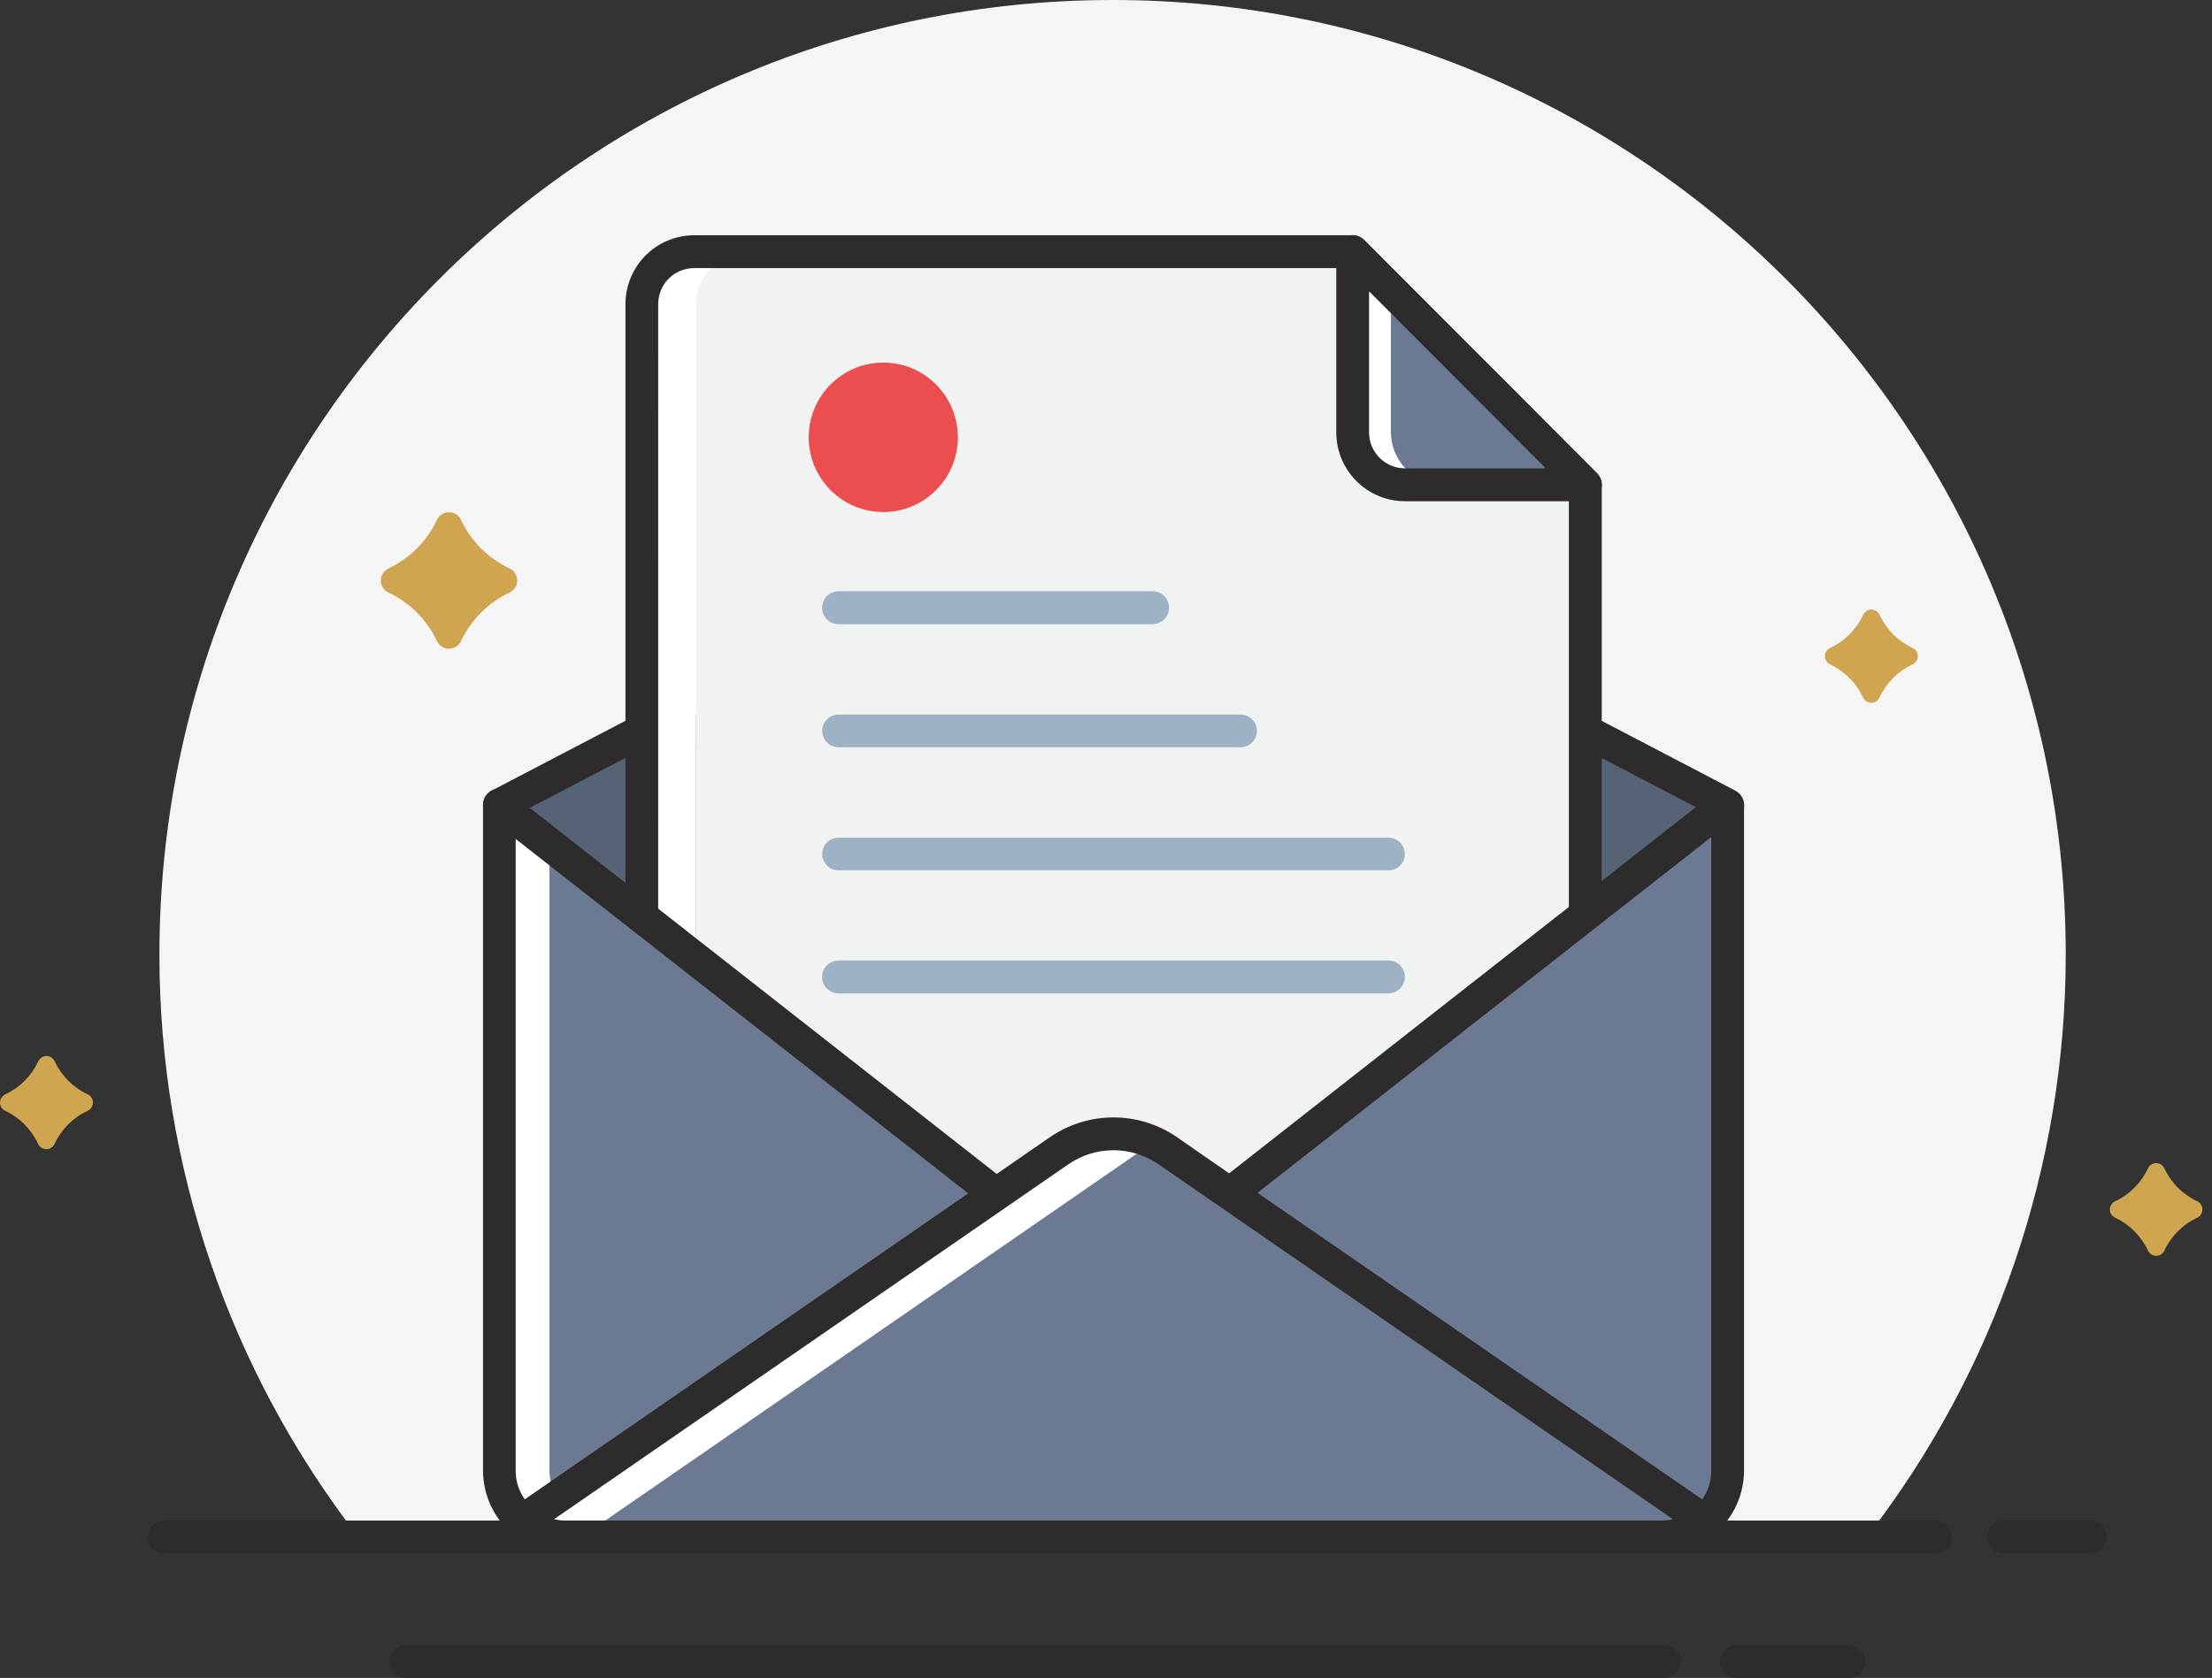 <svg width="228" height="173" viewBox="0 0 228 173" fill="none" xmlns="http://www.w3.org/2000/svg">
       <rect x="0" y="0" width="228" height="173" fill="#333333" stroke="none"/>
       <path d="M192.418 158.463C205.711 141.294 212.925 120.179 212.924 98.448C212.924 44.078 168.94 0 114.686 0C60.432 0 16.431 44.078 16.431 98.448C16.429 120.179 23.644 141.294 36.937 158.463H192.418Z" fill="#F5F5F5"/>
       <path d="M126.626 124.832C126.239 124.841 125.86 124.715 125.554 124.476C125.248 124.237 125.035 123.899 124.949 123.52C124.864 123.14 124.912 122.743 125.085 122.396C125.258 122.048 125.546 121.771 125.9 121.612C126.311 121.411 126.783 121.379 127.217 121.524C127.65 121.669 128.009 121.979 128.216 122.387C128.316 122.581 128.376 122.793 128.392 123.011C128.409 123.228 128.382 123.447 128.313 123.654C128.244 123.861 128.135 124.052 127.991 124.216C127.847 124.381 127.673 124.514 127.477 124.61L127.352 124.667C127.126 124.776 126.878 124.832 126.626 124.832Z" fill="#2D2B2B"/>
       <path d="M178.077 83.018H177.824L126.751 123.081L120.384 118.657C118.734 117.516 116.776 116.904 114.771 116.904C112.766 116.904 110.809 117.516 109.159 118.657L102.664 123.145L51.469 83.018L66.16 75.351H163.386L178.077 83.018Z" fill="#566275"/>
       <path d="M102.668 124.832C102.289 124.832 101.922 124.707 101.622 124.475L50.424 84.359C50.201 84.182 50.027 83.951 49.916 83.689C49.805 83.426 49.761 83.14 49.789 82.857C49.814 82.574 49.91 82.302 50.068 82.066C50.226 81.831 50.441 81.639 50.693 81.509L65.38 73.838C65.621 73.713 65.888 73.648 66.16 73.65H163.389C163.661 73.648 163.928 73.713 164.169 73.838L178.853 81.509C179.163 81.665 179.418 81.913 179.581 82.22C179.745 82.527 179.81 82.877 179.767 83.222C179.724 83.567 179.576 83.89 179.343 84.148C179.109 84.405 178.802 84.584 178.463 84.659L127.779 124.418C127.494 124.644 127.143 124.771 126.779 124.78C126.415 124.789 126.059 124.68 125.762 124.468L119.395 120.045C118.028 119.099 116.406 118.592 114.744 118.592C113.083 118.592 111.461 119.099 110.094 120.045L103.599 124.529C103.325 124.721 103.001 124.826 102.668 124.832ZM54.576 83.305L102.731 121.036L108.201 117.252C110.131 115.915 112.423 115.198 114.77 115.198C117.117 115.198 119.408 115.915 121.338 117.252L126.69 120.958L174.816 83.227L162.969 77.045H66.57L54.576 83.305Z" fill="#2D2B2B"/>
       <path d="M77.179 25.964C75.751 25.959 74.379 26.521 73.363 27.527C72.347 28.534 71.769 29.902 71.757 31.334V134.201H66.143V31.334C66.146 30.624 66.288 29.921 66.562 29.267C66.837 28.612 67.237 28.019 67.741 27.52C68.245 27.021 68.842 26.626 69.498 26.359C70.155 26.092 70.857 25.958 71.565 25.964H77.179Z" fill="white"/>
       <path d="M163.372 49.973V134.194H71.757V31.334C71.769 29.902 72.347 28.534 73.363 27.528C74.379 26.521 75.751 25.959 77.179 25.964H139.41L163.372 49.973Z" fill="#F1F2F2"/>
       <path d="M163.413 135.903H66.15C65.704 135.903 65.276 135.726 64.961 135.41C64.646 135.094 64.469 134.665 64.469 134.219V31.351C64.471 29.469 65.218 27.665 66.546 26.335C67.874 25.005 69.674 24.257 71.552 24.256H139.424C139.646 24.256 139.865 24.299 140.07 24.384C140.275 24.47 140.461 24.594 140.617 24.752L164.603 48.788C164.76 48.945 164.884 49.132 164.969 49.337C165.054 49.542 165.098 49.762 165.097 49.984V134.205C165.099 134.428 165.057 134.649 164.973 134.855C164.889 135.061 164.765 135.248 164.608 135.406C164.452 135.564 164.266 135.689 164.06 135.775C163.855 135.86 163.635 135.904 163.413 135.903ZM67.837 132.517H161.709V50.685L138.715 27.642H71.542C70.561 27.642 69.621 28.032 68.927 28.727C68.234 29.422 67.844 30.365 67.844 31.348L67.837 132.517Z" fill="#2D2B2B"/>
       <path d="M143.384 29.942L139.411 25.964V44.603C139.41 45.309 139.549 46.007 139.818 46.659C140.087 47.311 140.481 47.903 140.979 48.401C141.477 48.9 142.068 49.296 142.718 49.566C143.368 49.835 144.065 49.974 144.769 49.973H163.369L143.384 29.942Z" fill="#6C7992"/>
       <g style="mix-blend-mode:soft-light">
       <path d="M148.806 49.973H144.772C144.067 49.977 143.368 49.84 142.715 49.571C142.062 49.303 141.469 48.908 140.969 48.409C140.47 47.91 140.073 47.317 139.803 46.664C139.532 46.011 139.393 45.31 139.394 44.603V25.964L143.367 29.942V44.603C143.381 46.038 143.96 47.408 144.98 48.414C145.999 49.421 147.375 49.981 148.806 49.973Z" fill="white"/>
       </g>
       <path d="M163.413 51.678H144.819C142.942 51.677 141.141 50.929 139.813 49.599C138.485 48.269 137.738 46.465 137.736 44.583V25.947C137.732 25.61 137.829 25.28 138.014 24.999C138.199 24.718 138.464 24.499 138.775 24.37C139.085 24.241 139.427 24.209 139.756 24.277C140.085 24.345 140.386 24.51 140.621 24.751L164.606 48.788C164.847 49.023 165.012 49.324 165.079 49.654C165.147 49.984 165.115 50.327 164.986 50.638C164.858 50.949 164.639 51.214 164.359 51.4C164.078 51.585 163.749 51.682 163.413 51.678ZM141.115 30.033V44.583C141.115 45.566 141.505 46.509 142.198 47.203C142.891 47.898 143.832 48.289 144.813 48.289H159.328L141.115 30.033Z" fill="#2D2B2B"/>
       <path d="M118.807 64.355H86.431C85.981 64.355 85.55 64.176 85.233 63.858C84.915 63.539 84.737 63.107 84.737 62.657C84.737 62.207 84.915 61.775 85.233 61.456C85.55 61.138 85.981 60.959 86.431 60.959H118.81C119.258 60.959 119.688 61.138 120.005 61.455C120.322 61.772 120.5 62.203 120.5 62.652C120.5 63.101 120.322 63.532 120.005 63.849C119.688 64.166 119.258 64.345 118.81 64.345L118.807 64.355Z" fill="#9EB2C5"/>
       <path d="M127.873 77.045H86.431C85.985 77.045 85.558 76.868 85.242 76.552C84.927 76.236 84.75 75.808 84.75 75.361C84.75 74.914 84.927 74.486 85.242 74.17C85.558 73.854 85.985 73.677 86.431 73.677H127.877C128.323 73.677 128.75 73.854 129.065 74.17C129.381 74.486 129.558 74.914 129.558 75.361C129.558 75.808 129.381 76.236 129.065 76.552C128.75 76.868 128.323 77.045 127.877 77.045H127.873Z" fill="#9EB2C5"/>
       <path d="M143.115 89.732H86.431C85.985 89.732 85.558 89.555 85.242 89.239C84.927 88.923 84.75 88.495 84.75 88.048C84.75 87.601 84.927 87.173 85.242 86.857C85.558 86.541 85.985 86.364 86.431 86.364H143.119C143.564 86.364 143.992 86.541 144.307 86.857C144.622 87.173 144.799 87.601 144.799 88.048C144.799 88.495 144.622 88.923 144.307 89.239C143.992 89.555 143.564 89.732 143.119 89.732H143.115Z" fill="#9EB2C5"/>
       <path d="M143.115 102.423H86.431C85.981 102.423 85.55 102.244 85.233 101.925C84.915 101.607 84.737 101.175 84.737 100.725C84.737 100.275 84.915 99.843 85.233 99.524C85.55 99.206 85.981 99.027 86.431 99.027H143.119C143.567 99.027 143.996 99.205 144.313 99.523C144.63 99.84 144.808 100.271 144.808 100.72C144.808 101.169 144.63 101.599 144.313 101.917C143.996 102.234 143.567 102.413 143.119 102.413L143.115 102.423Z" fill="#9EB2C5"/>
       <path d="M91.046 52.793C95.292 52.793 98.734 49.344 98.734 45.089C98.734 40.834 95.292 37.384 91.046 37.384C86.8 37.384 83.358 40.834 83.358 45.089C83.358 49.344 86.8 52.793 91.046 52.793Z" fill="#EB4E4E"/>
       <path d="M102.664 123.145L53.863 156.833C53.114 156.192 52.512 155.396 52.098 154.5C51.685 153.604 51.471 152.629 51.469 151.642V83.018L102.664 123.145Z" fill="#6C7992"/>
       <g style="mix-blend-mode:soft-light">
       <path d="M57.268 154.485L53.863 156.823C53.115 156.183 52.514 155.389 52.101 154.495C51.687 153.6 51.472 152.627 51.469 151.642V83.018L56.64 87.061V151.642C56.653 152.622 56.867 153.59 57.268 154.485Z" fill="white"/>
       </g>
       <path d="M53.863 158.51C53.455 158.512 53.061 158.364 52.754 158.096C51.827 157.296 51.083 156.305 50.571 155.192C50.059 154.078 49.793 152.867 49.789 151.641V83.022C49.782 82.701 49.867 82.385 50.033 82.112C50.2 81.838 50.44 81.617 50.727 81.476C51.014 81.334 51.335 81.278 51.653 81.313C51.971 81.348 52.272 81.473 52.522 81.674L103.71 121.804C103.917 121.97 104.084 122.182 104.196 122.423C104.308 122.665 104.362 122.929 104.355 123.195C104.348 123.462 104.278 123.723 104.151 123.957C104.023 124.191 103.842 124.392 103.622 124.542L54.831 158.214C54.547 158.41 54.209 158.514 53.863 158.51ZM53.15 86.495V151.641C53.148 152.702 53.481 153.737 54.102 154.596L99.82 123.053L53.15 86.495Z" fill="#2D2B2B"/>
       <path d="M178.077 83.018V151.641C178.073 152.627 177.857 153.6 177.443 154.494C177.029 155.389 176.428 156.183 175.68 156.823L126.751 123.08L177.825 83.018H178.077Z" fill="#6C7992"/>
       <path d="M175.68 158.511C175.338 158.512 175.004 158.408 174.722 158.214L125.793 124.475C125.573 124.326 125.391 124.126 125.263 123.893C125.134 123.659 125.063 123.399 125.055 123.132C125.047 122.866 125.102 122.601 125.215 122.361C125.329 122.12 125.498 121.909 125.709 121.746L176.782 81.688C177.825 80.892 179.764 81.711 179.764 83.035V151.641C179.759 152.868 179.491 154.079 178.977 155.193C178.464 156.307 177.718 157.297 176.789 158.096C176.482 158.365 176.088 158.512 175.68 158.511ZM129.601 122.996L175.434 154.613C176.055 153.753 176.388 152.719 176.386 151.658V86.303L129.601 122.996Z" fill="#2D2B2B"/>
       <path d="M175.68 156.823C174.45 157.879 172.885 158.46 171.266 158.463H58.277C56.658 158.461 55.092 157.88 53.863 156.823L102.665 123.134L109.159 118.647C110.809 117.505 112.767 116.894 114.772 116.894C116.777 116.894 118.734 117.505 120.384 118.647L126.751 123.07L175.68 156.823Z" fill="#6C7992"/>
       <g style="mix-blend-mode:soft-light">
       <path d="M118.996 117.892C118.501 118.082 118.034 118.337 117.607 118.65L111.112 123.138L62.311 156.826C63.541 157.882 65.106 158.464 66.725 158.467H58.277C56.658 158.465 55.092 157.883 53.863 156.826L102.665 123.138L109.159 118.65C110.587 117.668 112.249 117.08 113.976 116.947C115.703 116.814 117.434 117.14 118.996 117.892Z" fill="white"/>
       </g>
       <path d="M171.266 160.158H58.277C56.259 160.155 54.308 159.431 52.774 158.116C52.572 157.95 52.413 157.738 52.307 157.498C52.201 157.259 52.153 156.998 52.166 156.736C52.178 156.474 52.252 156.219 52.38 155.991C52.509 155.763 52.688 155.568 52.905 155.421L108.201 117.262C110.132 115.925 112.423 115.208 114.77 115.208C117.117 115.208 119.408 115.925 121.339 117.262L127.726 121.693L176.648 155.425C176.863 155.572 177.041 155.768 177.167 155.996C177.294 156.224 177.366 156.478 177.378 156.739C177.39 156.999 177.342 157.258 177.238 157.497C177.135 157.736 176.978 157.948 176.779 158.116C175.243 159.433 173.288 160.157 171.266 160.158ZM57.111 156.634C57.493 156.726 57.884 156.772 58.277 156.772H171.266C171.659 156.772 172.05 156.726 172.433 156.634L119.419 120.045C118.052 119.099 116.43 118.592 114.768 118.592C113.107 118.592 111.485 119.099 110.117 120.045L57.111 156.634Z" fill="#2D2B2B"/>
       <path d="M61.531 160.158H16.925C16.477 160.158 16.047 159.98 15.731 159.662C15.414 159.345 15.236 158.914 15.236 158.465C15.236 158.016 15.414 157.586 15.731 157.268C16.047 156.951 16.477 156.772 16.925 156.772H61.531C61.979 156.772 62.409 156.951 62.725 157.268C63.042 157.586 63.22 158.016 63.22 158.465C63.22 158.914 63.042 159.345 62.725 159.662C62.409 159.98 61.979 160.158 61.531 160.158Z" fill="#2D2B2B"/>
       <path d="M199.507 160.158H158.892C158.444 160.158 158.014 159.98 157.697 159.662C157.38 159.345 157.202 158.914 157.202 158.465C157.202 158.016 157.38 157.586 157.697 157.268C158.014 156.951 158.444 156.772 158.892 156.772H199.507C199.955 156.772 200.385 156.951 200.702 157.268C201.019 157.586 201.197 158.016 201.197 158.465C201.197 158.914 201.019 159.345 200.702 159.662C200.385 159.98 199.955 160.158 199.507 160.158Z" fill="#2D2B2B"/>
       <path d="M215.469 160.158H206.533C206.085 160.158 205.656 159.98 205.339 159.662C205.022 159.345 204.844 158.914 204.844 158.465C204.844 158.016 205.022 157.586 205.339 157.268C205.656 156.951 206.085 156.772 206.533 156.772H215.469C215.917 156.772 216.346 156.951 216.663 157.268C216.98 157.586 217.158 158.016 217.158 158.465C217.158 158.914 216.98 159.345 216.663 159.662C216.346 159.98 215.917 160.158 215.469 160.158Z" fill="#2D2B2B"/>
       <path d="M171.542 173H41.815C41.367 173 40.937 172.822 40.62 172.504C40.303 172.187 40.126 171.756 40.126 171.307C40.126 170.858 40.303 170.428 40.62 170.11C40.937 169.793 41.367 169.614 41.815 169.614H171.542C171.99 169.614 172.419 169.793 172.736 170.11C173.053 170.428 173.231 170.858 173.231 171.307C173.231 171.756 173.053 172.187 172.736 172.504C172.419 172.822 171.99 173 171.542 173Z" fill="#2D2B2B"/>
       <path d="M190.579 173H178.947C178.499 173 178.07 172.822 177.753 172.504C177.436 172.187 177.258 171.756 177.258 171.307C177.258 170.858 177.436 170.428 177.753 170.11C178.07 169.793 178.499 169.614 178.947 169.614H190.579C191.027 169.614 191.456 169.793 191.773 170.11C192.09 170.428 192.268 170.858 192.268 171.307C192.268 171.756 192.09 172.187 191.773 172.504C191.456 172.822 191.027 173 190.579 173Z" fill="#2D2B2B"/>
       <path d="M52.549 61.077C50.327 62.115 48.542 63.904 47.506 66.13C47.392 66.359 47.217 66.551 47.001 66.685C46.784 66.82 46.534 66.891 46.279 66.891C46.024 66.891 45.775 66.82 45.558 66.685C45.341 66.551 45.166 66.359 45.052 66.13C44.017 63.904 42.231 62.115 40.01 61.077C39.782 60.964 39.59 60.788 39.456 60.571C39.321 60.355 39.25 60.104 39.25 59.849C39.25 59.594 39.321 59.344 39.456 59.127C39.59 58.91 39.782 58.735 40.01 58.621C42.231 57.583 44.017 55.794 45.052 53.568C45.166 53.34 45.341 53.147 45.558 53.013C45.775 52.879 46.024 52.808 46.279 52.808C46.534 52.808 46.784 52.879 47.001 53.013C47.217 53.147 47.392 53.34 47.506 53.568C48.542 55.794 50.327 57.583 52.549 58.621C52.777 58.735 52.969 58.91 53.103 59.127C53.237 59.344 53.308 59.594 53.308 59.849C53.308 60.104 53.237 60.355 53.103 60.571C52.969 60.788 52.777 60.964 52.549 61.077Z" fill="#D0A550"/>
       <path d="M9.039 114.524C7.53 115.227 6.318 116.442 5.616 117.953C5.541 118.112 5.422 118.246 5.273 118.34C5.124 118.435 4.952 118.484 4.776 118.484C4.6 118.484 4.428 118.435 4.279 118.34C4.13 118.246 4.011 118.112 3.936 117.953C3.238 116.444 2.032 115.23 0.53 114.524C0.371 114.448 0.237 114.328 0.144 114.179C0.05 114.03 0 113.858 0 113.681C0 113.505 0.05 113.333 0.144 113.184C0.237 113.034 0.371 112.915 0.53 112.839C2.038 112.136 3.251 110.921 3.952 109.41C4.028 109.251 4.147 109.116 4.296 109.022C4.445 108.928 4.617 108.878 4.793 108.878C4.969 108.878 5.141 108.928 5.29 109.022C5.438 109.116 5.557 109.251 5.633 109.41C6.335 110.921 7.547 112.136 9.055 112.839C9.213 112.917 9.346 113.037 9.439 113.187C9.531 113.337 9.579 113.51 9.577 113.687C9.575 113.863 9.524 114.035 9.429 114.183C9.333 114.331 9.198 114.449 9.039 114.524Z" fill="#D0A550"/>
       <path d="M226.501 125.533C224.991 126.237 223.778 127.453 223.076 128.966C222.999 129.121 222.88 129.251 222.734 129.342C222.587 129.433 222.418 129.481 222.246 129.481C222.073 129.481 221.904 129.433 221.757 129.342C221.611 129.251 221.492 129.121 221.415 128.966C220.713 127.453 219.5 126.237 217.99 125.533C217.835 125.456 217.705 125.337 217.615 125.19C217.524 125.043 217.476 124.874 217.476 124.701C217.476 124.528 217.524 124.359 217.615 124.212C217.705 124.065 217.835 123.946 217.99 123.869C219.5 123.165 220.713 121.949 221.415 120.436C221.492 120.281 221.611 120.151 221.757 120.06C221.904 119.969 222.073 119.921 222.246 119.921C222.418 119.921 222.587 119.969 222.734 120.06C222.88 120.151 222.999 120.281 223.076 120.436C223.778 121.949 224.991 123.165 226.501 123.869C226.656 123.946 226.786 124.065 226.876 124.212C226.967 124.359 227.015 124.528 227.015 124.701C227.015 124.874 226.967 125.043 226.876 125.19C226.786 125.337 226.656 125.456 226.501 125.533Z" fill="#D0A550"/>
       <path d="M197.144 68.495C195.635 69.199 194.423 70.415 193.722 71.928C193.646 72.087 193.527 72.221 193.378 72.315C193.23 72.409 193.057 72.459 192.882 72.459C192.706 72.459 192.533 72.409 192.385 72.315C192.236 72.221 192.117 72.087 192.041 71.928C191.342 70.416 190.132 69.201 188.626 68.495C188.467 68.419 188.333 68.3 188.239 68.151C188.145 68.002 188.095 67.829 188.095 67.653C188.095 67.477 188.145 67.304 188.239 67.155C188.333 67.006 188.467 66.887 188.626 66.811C190.135 66.108 191.348 64.893 192.051 63.381C192.127 63.222 192.246 63.088 192.395 62.994C192.543 62.9 192.716 62.85 192.892 62.85C193.067 62.85 193.24 62.9 193.388 62.994C193.537 63.088 193.656 63.222 193.732 63.381C194.434 64.893 195.646 66.107 197.154 66.811C197.312 66.888 197.446 67.008 197.539 67.157C197.632 67.307 197.68 67.48 197.679 67.656C197.678 67.832 197.627 68.005 197.533 68.153C197.438 68.302 197.303 68.42 197.144 68.495Z" fill="#D0A550"/>
</svg>